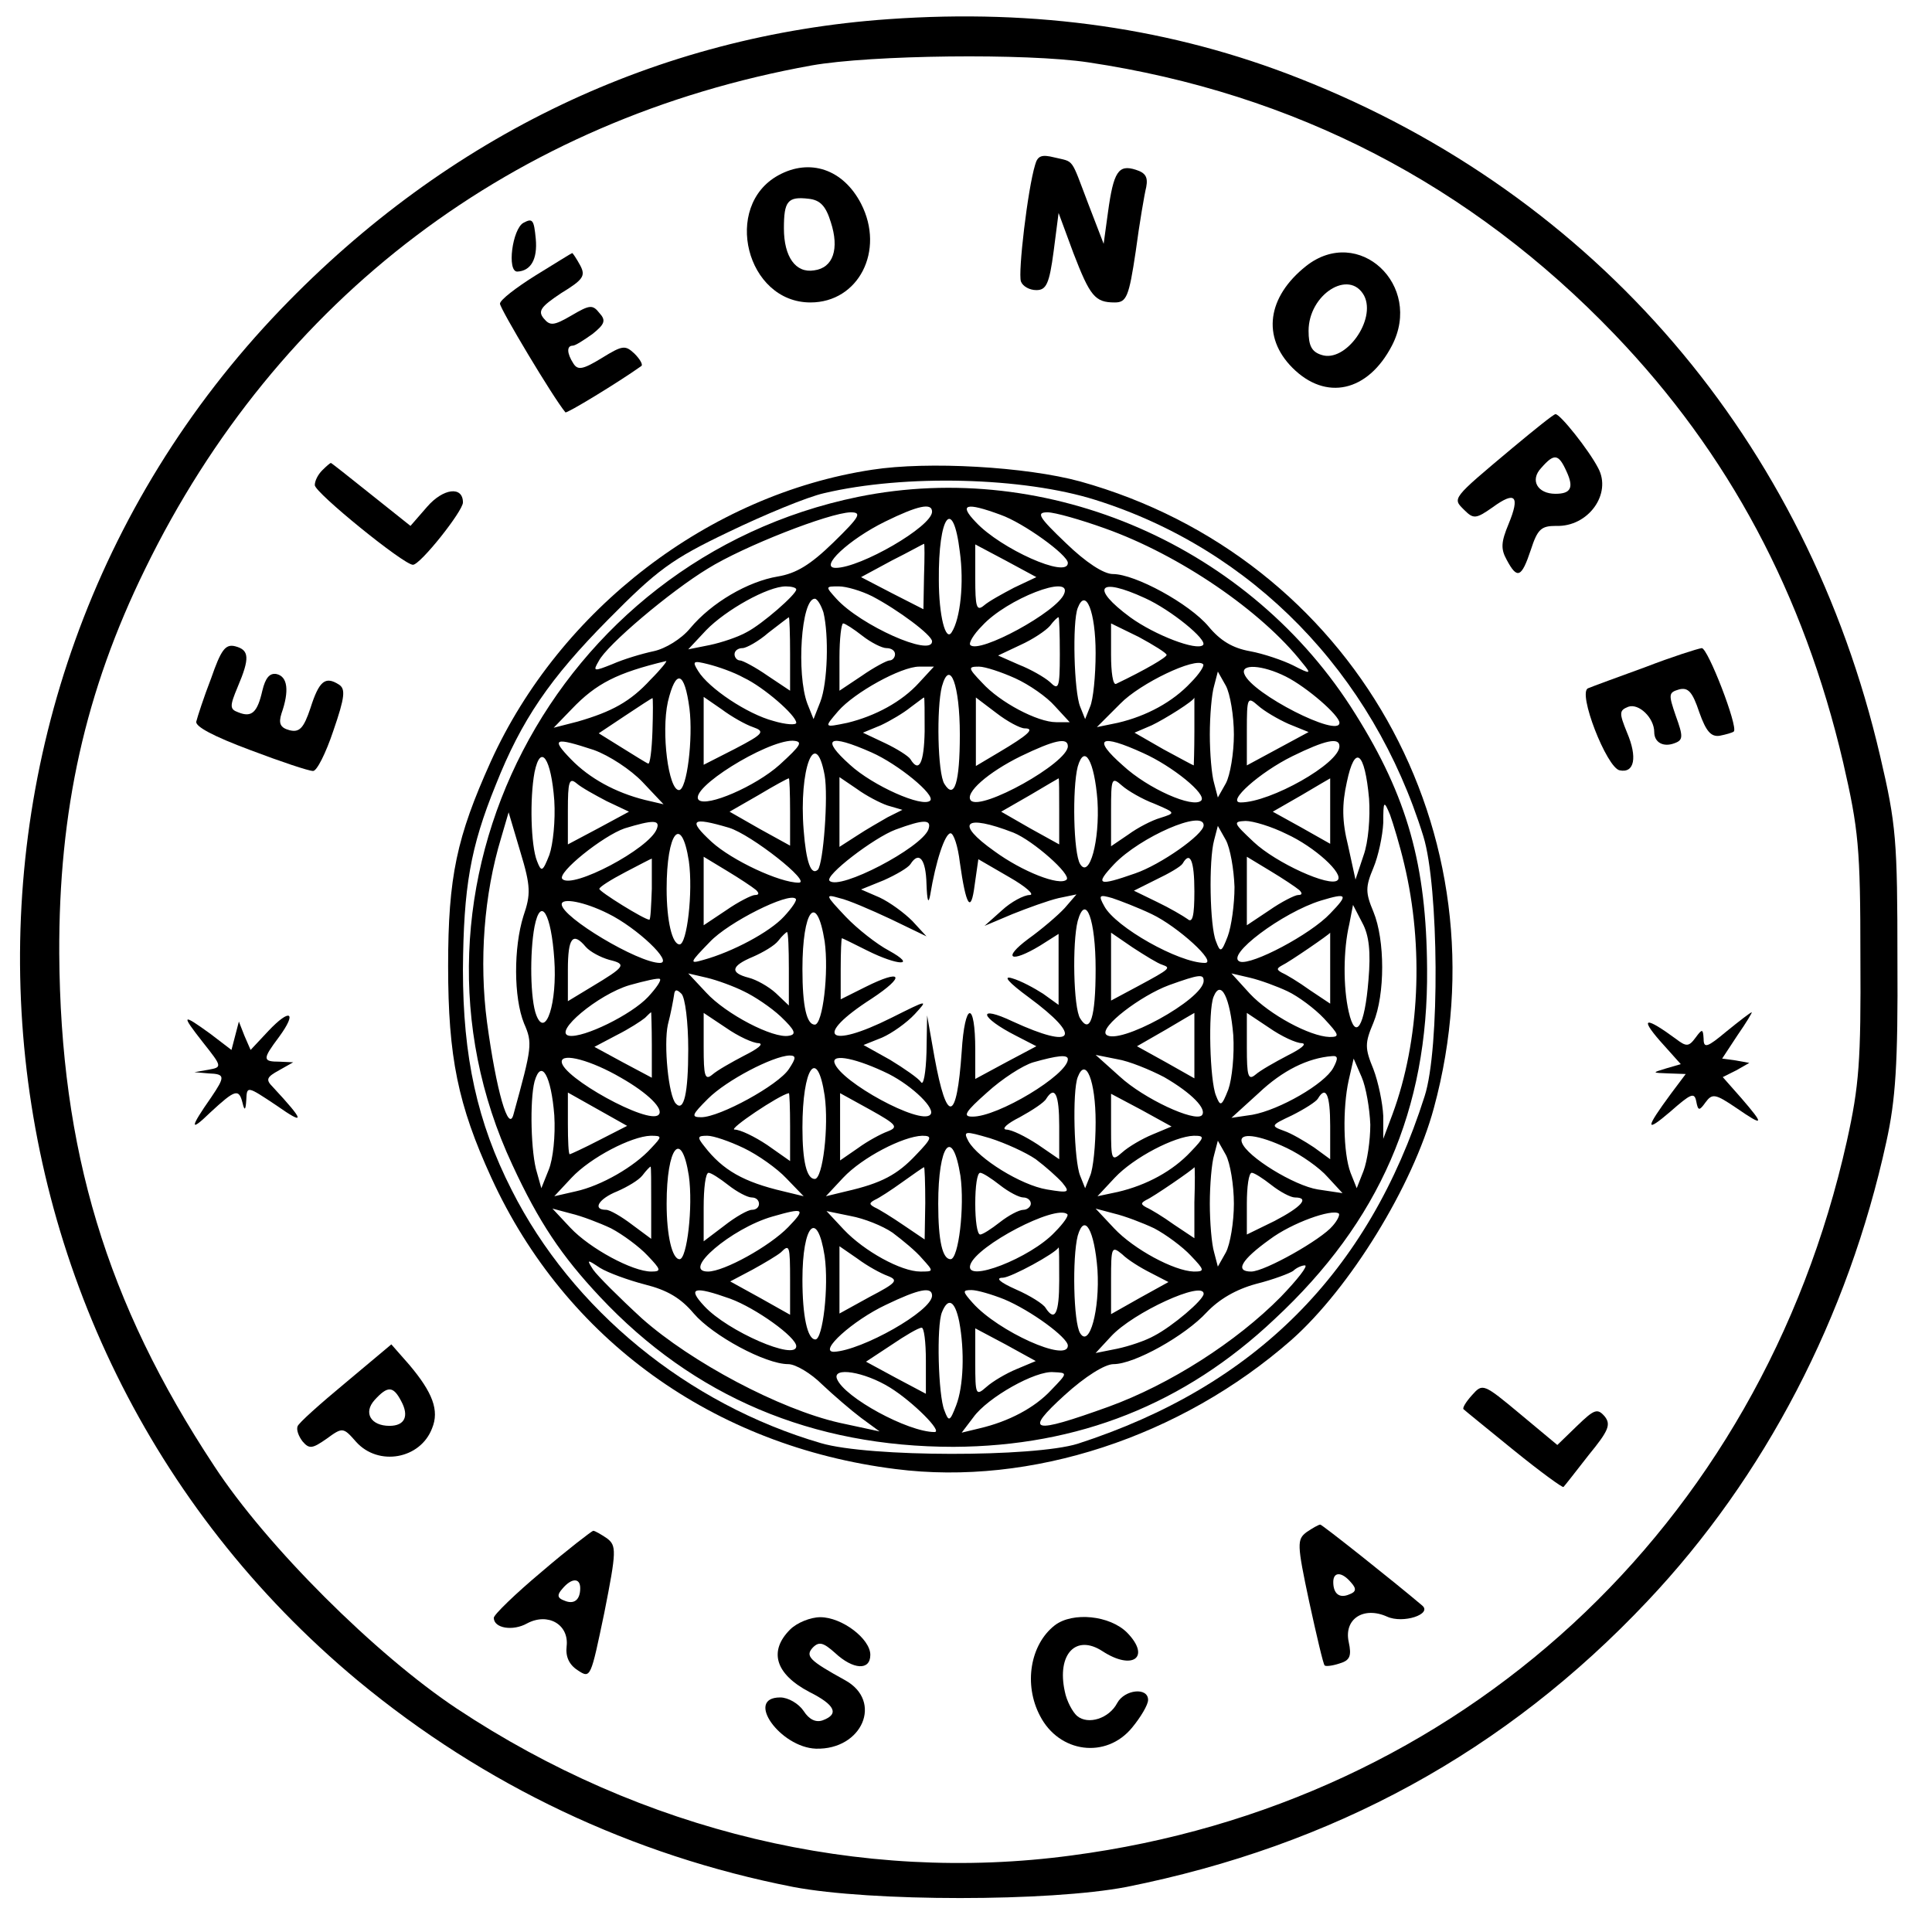 <?xml version="1.0" standalone="no"?>
<!DOCTYPE svg PUBLIC "-//W3C//DTD SVG 20010904//EN"
 "http://www.w3.org/TR/2001/REC-SVG-20010904/DTD/svg10.dtd">
<svg version="1.0" xmlns="http://www.w3.org/2000/svg"
 width="313pt" height="313pt" viewBox="0 0 313 313"
 preserveAspectRatio="xMidYMid meet">
<g transform="translate(0,313) scale(0.1,-0.1)"
fill="#000000" stroke="none">
<path d="M1440 3099 c-374 -26 -714 -188 -985 -470 -610 -635 -552 -1659 125
-2222 204 -169 444 -283 705 -334 126 -24 415 -24 540 0 335 67 614 219 844
463 190 201 325 460 387 744 15 68 19 126 18 295 0 194 -2 219 -28 330 -119
511 -460 909 -941 1098 -205 81 -425 113 -665 96z m323 -70 c334 -50 620 -198
853 -441 185 -193 306 -420 370 -693 25 -109 28 -138 28 -315 1 -169 -2 -209
-22 -299 -140 -626 -626 -1074 -1256 -1157 -342 -46 -696 39 -996 238 -131 87
-308 263 -393 393 -175 265 -249 512 -251 830 -1 232 42 425 139 623 214 439
597 729 1080 816 96 17 348 20 448 5z"/>
<path d="M1677 2863 c-12 -39 -28 -175 -23 -189 3 -8 14 -14 25 -14 16 0 21
10 28 63 l8 62 24 -65 c27 -70 35 -80 67 -80 19 0 23 9 34 83 6 45 14 92 17
104 3 16 -1 23 -17 28 -28 9 -36 -3 -45 -69 l-7 -51 -25 65 c-29 76 -22 67
-55 75 -20 5 -27 3 -31 -12z"/>
<path d="M1261 2846 c-91 -50 -52 -206 52 -206 78 0 121 84 82 160 -29 56 -83
74 -134 46z m85 -76 c14 -43 4 -74 -27 -78 -30 -5 -49 22 -49 68 0 44 6 52 40
48 19 -2 28 -12 36 -38z"/>
<path d="M848 2769 c-18 -10 -27 -79 -10 -79 22 1 33 20 30 53 -3 31 -5 34
-20 26z"/>
<path d="M868 2684 c-32 -20 -58 -40 -58 -46 0 -8 86 -152 106 -176 1 -3 85
48 123 75 3 2 -2 11 -11 20 -15 14 -19 14 -53 -7 -31 -19 -39 -20 -46 -9 -11
17 -11 29 -1 29 4 0 18 9 32 19 20 16 22 22 11 34 -11 14 -16 13 -45 -4 -29
-17 -35 -17 -45 -5 -10 12 -5 19 28 41 36 22 40 28 31 45 -6 11 -12 20 -13 20
-1 0 -28 -17 -59 -36z"/>
<path d="M2116 2699 c-63 -50 -72 -115 -22 -165 54 -54 122 -39 161 36 51 98
-54 196 -139 129z m94 -48 c20 -39 -30 -109 -69 -96 -16 5 -21 15 -21 39 0 59
66 101 90 57z"/>
<path d="M2450 2404 c-99 -83 -97 -81 -78 -100 15 -15 19 -15 46 4 37 27 45
19 26 -27 -12 -29 -13 -40 -3 -58 17 -32 24 -29 39 16 11 34 17 39 41 39 52
-2 91 52 68 94 -15 29 -62 88 -69 87 -3 0 -34 -25 -70 -55z m88 -38 c12 -26 7
-36 -18 -36 -29 0 -42 22 -23 42 21 24 28 23 41 -6z"/>
<path d="M522 2368 c-7 -7 -12 -17 -12 -24 0 -12 144 -129 159 -129 12 0 81
87 81 101 0 27 -32 23 -58 -7 l-27 -31 -64 51 c-35 28 -64 51 -65 51 -1 0 -7
-5 -14 -12z"/>
<path d="M1413 2369 c-264 -40 -506 -226 -618 -473 -55 -122 -69 -186 -69
-331 0 -148 16 -225 70 -343 120 -262 360 -435 655 -472 219 -28 462 52 641
209 95 84 197 250 231 376 121 445 -132 892 -573 1015 -88 24 -247 33 -337 19z
m362 -49 c254 -80 449 -280 531 -545 25 -81 27 -344 2 -421 -91 -286 -275
-470 -562 -563 -71 -22 -338 -22 -416 1 -216 63 -403 216 -501 410 -56 110
-79 216 -79 357 1 134 12 198 53 299 42 106 88 173 182 268 80 81 103 98 195
142 58 28 128 57 155 63 131 31 323 26 440 -11z"/>
<path d="M1390 2325 c-492 -101 -769 -635 -560 -1082 43 -93 80 -148 142 -214
152 -162 344 -243 573 -243 202 1 374 69 520 207 170 158 249 340 247 567 -1
169 -32 279 -116 413 -169 272 -497 415 -806 352z m120 -24 c0 -24 -116 -91
-156 -91 -28 0 21 46 80 75 53 26 76 31 76 16z m111 -5 c37 -13 109 -65 109
-78 0 -26 -109 23 -149 66 -28 29 -17 33 40 12z m-271 -45 c-37 -36 -60 -50
-90 -55 -48 -8 -107 -42 -142 -84 -14 -17 -40 -33 -59 -37 -19 -4 -49 -13 -67
-21 -30 -12 -32 -12 -22 5 13 26 116 113 177 150 58 36 196 90 231 91 19 0 15
-7 -28 -49z m440 23 c121 -43 254 -134 320 -218 15 -18 14 -19 -15 -4 -16 8
-48 19 -70 23 -28 5 -48 17 -67 40 -31 37 -119 85 -155 85 -15 0 -44 19 -76
50 -44 42 -49 50 -30 50 12 0 54 -12 93 -26z m-235 -38 c7 -50 1 -108 -13
-130 -10 -17 -21 27 -21 84 -1 105 23 137 34 46z m-58 -39 l-1 -54 -51 26 -50
26 50 27 c28 14 51 27 52 27 1 1 1 -23 0 -52z m146 -19 c-19 -10 -41 -22 -49
-29 -12 -10 -14 -2 -14 44 l0 55 49 -26 50 -27 -36 -17z m-353 -3 c0 -8 -55
-56 -80 -69 -14 -8 -41 -17 -60 -21 l-35 -7 29 31 c32 33 100 71 129 71 9 0
17 -2 17 -5z m123 -11 c42 -22 97 -63 97 -73 0 -26 -116 26 -155 69 -18 20
-18 20 4 20 12 0 36 -7 54 -16z m311 4 c-11 -29 -138 -98 -152 -83 -3 3 5 17
19 31 40 44 147 85 133 52z m131 -7 c42 -19 102 -68 94 -76 -10 -10 -78 16
-118 45 -65 48 -52 66 24 31z m-521 -23 c9 -37 7 -114 -5 -145 l-11 -28 -10
25 c-18 48 -10 170 12 170 4 0 10 -10 14 -22z m441 -66 c0 -37 -4 -76 -9 -87
l-8 -20 -8 20 c-10 24 -13 137 -4 160 13 34 29 -6 29 -73z m-495 -2 l0 -59
-36 24 c-20 14 -41 25 -45 25 -5 0 -9 5 -9 10 0 6 6 10 13 10 6 0 26 11 42 25
17 13 31 24 33 25 1 0 2 -27 2 -60z m437 0 c0 -55 -2 -59 -16 -45 -9 8 -32 21
-50 28 l-34 15 36 17 c20 9 41 23 48 31 6 8 12 14 14 14 1 0 2 -27 2 -60z
m-320 30 c14 -11 32 -20 39 -20 8 0 14 -4 14 -10 0 -5 -4 -10 -9 -10 -4 0 -25
-11 -45 -25 l-36 -24 0 54 c0 30 3 55 6 55 3 0 17 -9 31 -20z m493 -31 c0 -4
-34 -24 -82 -47 -5 -2 -8 19 -8 47 l0 51 45 -22 c24 -13 45 -26 45 -29z m-836
-40 c-33 -36 -63 -52 -118 -68 l-39 -10 29 30 c40 42 74 59 153 78 3 1 -8 -13
-25 -30z m151 3 c32 -15 85 -61 85 -73 0 -4 -17 -3 -37 3 -42 11 -105 53 -122
81 -10 16 -8 17 16 11 16 -4 42 -13 58 -22z m724 -8 c-29 -31 -71 -54 -118
-65 l-34 -7 38 38 c32 33 122 76 134 64 3 -2 -6 -16 -20 -30z m-440 0 c-28
-31 -71 -54 -116 -65 -39 -8 -38 -8 -15 19 26 30 102 72 131 72 l24 0 -24 -26z
m156 7 c22 -10 51 -30 64 -45 l24 -26 -22 0 c-30 0 -91 32 -120 64 -23 24 -23
26 -5 26 10 0 37 -9 59 -19z m438 3 c34 -17 87 -63 87 -75 0 -25 -142 47 -154
79 -7 17 29 15 67 -4z m-966 -52 c6 -48 -4 -132 -17 -132 -17 0 -29 93 -18
143 13 54 27 50 35 -11z m438 -42 c0 -79 -9 -106 -25 -80 -11 17 -13 123 -4
158 13 46 29 2 29 -78z m444 0 c0 -30 -6 -66 -13 -79 l-13 -23 -6 23 c-4 13
-7 49 -7 79 0 30 3 66 7 79 l6 23 13 -23 c7 -13 13 -49 13 -79z m-942 5 c-1
-30 -4 -54 -7 -52 -3 1 -22 13 -43 26 l-37 23 42 28 c24 16 44 29 45 29 1 1 1
-24 0 -54z m163 7 c20 -7 17 -11 -29 -35 l-51 -26 0 55 0 55 29 -20 c16 -12
39 -25 51 -29z m278 -7 c-1 -51 -9 -68 -23 -45 -3 5 -22 17 -41 26 l-36 17 29
12 c15 7 37 20 48 29 11 8 21 16 22 16 1 0 1 -25 1 -55z m162 5 c17 0 7 -10
-42 -39 l-37 -22 0 56 0 55 33 -25 c18 -14 39 -25 46 -25z m275 -5 c0 -30 -1
-55 -1 -55 -1 0 -23 12 -49 26 l-47 27 28 12 c21 10 69 40 69 45 0 0 0 -25 0
-55z m153 12 l32 -13 -50 -27 -50 -27 0 57 c0 53 1 55 18 40 10 -9 32 -22 50
-30z m-1126 -42 c25 -9 60 -32 79 -52 l34 -36 -30 7 c-48 12 -90 35 -120 66
-33 34 -27 36 37 15z m301 -24 c-39 -35 -118 -69 -131 -57 -17 18 109 96 152
96 18 -1 14 -7 -21 -39z m149 20 c43 -19 104 -69 95 -78 -12 -12 -93 24 -130
58 -48 43 -35 51 35 20z m318 10 c0 -27 -140 -105 -157 -88 -11 12 28 46 81
72 54 26 76 31 76 16z m122 -11 c47 -21 104 -67 94 -77 -13 -13 -86 19 -127
57 -50 44 -37 52 33 20z m318 11 c0 -28 -112 -91 -160 -91 -24 0 31 49 84 75
53 26 76 31 76 16z m-1272 -88 c2 -32 -2 -71 -8 -88 -11 -28 -13 -28 -20 -10
-10 25 -12 101 -4 144 10 48 27 22 32 -46z m438 41 c6 -34 -2 -143 -11 -153
-11 -10 -19 12 -23 64 -8 99 19 170 34 89z m442 -41 c4 -65 -13 -127 -28 -103
-11 17 -13 123 -4 158 11 38 27 9 32 -55z m440 3 c2 -30 -1 -70 -9 -92 l-13
-39 -12 55 c-10 40 -10 67 -2 103 13 62 29 50 36 -27z m-1235 -4 l36 -17 -50
-27 -49 -26 0 55 c0 46 2 54 14 44 8 -7 30 -19 49 -29z m297 -17 l0 -55 -49
27 -49 28 47 27 c25 15 47 27 49 27 1 1 2 -24 2 -54z m158 10 l24 -7 -24 -12
c-12 -7 -35 -20 -50 -30 l-28 -18 0 57 0 56 28 -19 c15 -11 38 -23 50 -27z
m278 -9 l0 -54 -47 26 -47 27 47 27 c25 15 46 27 46 27 1 1 1 -23 1 -53z m154
12 c35 -15 35 -15 10 -23 -14 -4 -37 -16 -52 -27 l-28 -19 0 57 c0 54 1 56 18
41 9 -8 33 -22 52 -29z m285 -12 l0 -53 -46 26 -47 26 47 27 c25 15 46 27 46
27 0 1 0 -23 0 -53z m120 -86 c32 -134 25 -286 -19 -405 l-15 -40 0 37 c-1 21
-8 55 -16 76 -14 34 -14 42 0 75 19 46 19 134 0 180 -13 31 -13 40 0 71 8 19
15 52 16 73 0 36 1 37 11 13 5 -14 16 -50 23 -80z m-1427 -84 c-16 -51 -16
-132 1 -174 14 -32 13 -38 -17 -147 -8 -32 -28 38 -43 149 -13 99 -5 207 23
299 l12 41 19 -64 c17 -56 17 -69 5 -104z m216 141 c-12 -32 -137 -98 -153
-81 -9 10 66 70 101 82 46 14 58 14 52 -1z m117 2 c36 -11 135 -89 113 -89
-31 0 -108 36 -141 66 -39 36 -33 41 28 23z m323 -3 c-12 -30 -144 -99 -160
-83 -9 8 72 70 107 83 46 17 59 17 53 0z m138 -5 c32 -13 94 -68 86 -76 -11
-11 -72 13 -117 46 -65 46 -49 61 31 30z m308 12 c0 -15 -70 -64 -111 -78 -60
-21 -66 -19 -34 15 42 44 145 89 145 63z m134 -14 c46 -21 94 -65 83 -75 -12
-12 -100 28 -136 62 -33 31 -34 33 -13 34 12 0 42 -9 66 -21z m-84 -86 c0 -28
-5 -64 -11 -80 -10 -26 -12 -27 -19 -8 -10 24 -12 131 -3 164 l6 23 13 -23 c7
-13 13 -47 14 -76z m-884 42 c7 -50 -3 -135 -15 -135 -12 0 -21 38 -21 90 0
92 24 122 36 45z m439 -2 c10 -71 18 -84 24 -37 l6 42 50 -29 c28 -16 42 -29
33 -29 -9 0 -30 -11 -45 -25 l-28 -25 45 19 c25 10 58 22 75 26 l29 6 -19 -22
c-11 -12 -38 -35 -59 -50 -43 -32 -29 -40 19 -11 l30 19 0 -58 0 -57 -25 18
c-14 9 -36 21 -50 25 -16 5 -7 -6 27 -31 88 -65 74 -85 -26 -39 -59 28 -54 7
5 -23 l33 -17 -49 -26 -50 -27 0 47 c0 81 -17 79 -22 -3 -8 -115 -24 -118 -44
-9 l-12 68 -1 -60 c-1 -33 -5 -55 -9 -48 -4 6 -27 22 -50 36 l-43 24 30 12
c16 7 40 24 53 38 22 24 22 24 -38 -6 -104 -52 -127 -30 -32 31 56 37 50 49
-10 19 l-40 -20 0 49 c0 28 1 50 2 50 1 0 19 -9 41 -20 50 -25 82 -26 35 0
-19 10 -51 35 -70 55 -33 35 -34 37 -10 30 14 -3 51 -19 83 -34 l58 -28 -23
25 c-13 13 -36 30 -53 38 l-30 13 37 15 c20 9 39 20 43 26 14 22 25 8 26 -32
1 -27 3 -34 6 -18 9 55 24 100 33 100 5 0 12 -21 15 -47z m-499 -43 c-1 -27
-2 -50 -4 -50 -8 0 -82 46 -81 50 0 3 19 15 42 27 23 12 42 22 43 22 0 1 0
-21 0 -49z m169 -2 c5 -5 5 -8 -2 -8 -5 0 -27 -11 -47 -25 l-36 -24 0 55 0 56
38 -23 c20 -12 41 -26 47 -31z m710 -2 c0 -40 -3 -52 -11 -45 -7 5 -29 18 -50
28 l-37 18 36 18 c21 10 40 21 43 26 12 21 19 5 19 -45z m170 2 c5 -5 5 -8 -2
-8 -5 0 -27 -11 -47 -25 l-36 -24 0 55 0 56 38 -23 c20 -12 41 -26 47 -31z
m-835 -43 c-23 -25 -83 -57 -130 -70 -24 -7 -23 -5 10 29 30 32 128 81 139 70
3 -2 -6 -15 -19 -29z m596 4 c42 -20 107 -79 86 -79 -42 0 -145 58 -163 92
-10 18 -8 19 13 13 12 -4 41 -15 64 -26z m289 1 c-32 -34 -127 -84 -146 -78
-26 9 69 80 131 99 43 13 45 10 15 -21z m-1170 0 c47 -23 107 -80 84 -80 -35
0 -159 74 -159 95 0 11 37 4 75 -15z m-87 -74 c5 -71 -14 -129 -29 -91 -10 25
-11 102 -3 144 10 50 27 21 32 -53z m877 -16 c0 -79 -9 -106 -25 -80 -11 17
-13 123 -4 158 13 46 29 2 29 -78z m442 -18 c-6 -75 -21 -100 -32 -51 -9 39
-9 100 1 142 l6 31 15 -29 c11 -20 14 -47 10 -93z m-881 63 c7 -50 -3 -135
-16 -135 -13 0 -20 29 -20 90 0 96 23 126 36 45z m-58 -44 l0 -60 -21 20 c-12
11 -32 22 -44 25 -31 8 -29 19 7 34 16 7 35 18 41 26 6 8 13 14 14 14 2 0 3
-27 3 -59z m605 6 c14 -5 14 -6 -40 -35 l-43 -23 0 55 0 55 35 -24 c20 -13 41
-26 48 -28z m272 -5 l0 -58 -33 22 c-18 13 -38 25 -45 28 -9 5 -9 7 0 12 11 5
78 51 78 53 0 1 0 -25 0 -57z m-1206 34 c7 -8 24 -17 38 -21 29 -7 26 -11 -29
-44 l-38 -23 0 51 c0 52 8 62 29 37z m101 -81 c-27 -29 -105 -67 -128 -63 -27
5 47 67 98 82 25 7 47 12 49 10 3 -2 -6 -15 -19 -29z m155 9 c17 -8 44 -26 60
-41 23 -22 26 -29 13 -31 -25 -5 -102 35 -134 70 l-29 31 30 -7 c17 -4 44 -14
60 -22z m745 17 c0 -30 -139 -106 -158 -87 -11 12 56 63 102 80 50 18 56 18
56 7z m136 -17 c17 -8 44 -28 59 -44 25 -27 26 -30 9 -30 -32 1 -97 36 -129
70 l-30 33 30 -7 c17 -4 44 -14 61 -22z m-971 -94 c0 -71 -7 -102 -20 -88 -12
12 -20 96 -13 128 5 19 9 41 10 48 1 9 4 10 12 2 6 -6 11 -46 11 -90z m883 23
c2 -32 -2 -71 -8 -88 -11 -28 -13 -28 -20 -10 -10 24 -13 137 -4 160 12 30 27
-2 32 -62z m-942 -16 l0 -53 -47 25 -46 25 36 19 c20 10 40 23 46 28 5 5 9 9
10 9 0 0 1 -24 1 -53z m173 3 c9 -1 -1 -9 -23 -20 -21 -11 -44 -24 -52 -31
-12 -10 -14 -2 -14 44 l0 56 36 -24 c20 -14 44 -25 53 -25z m706 -4 l0 -53
-46 26 -47 26 47 27 c25 15 46 27 46 27 0 1 0 -23 0 -53z m174 4 c9 -1 -1 -9
-23 -20 -21 -11 -44 -24 -52 -31 -12 -10 -14 -2 -14 44 l0 56 36 -24 c20 -14
44 -25 53 -25z m-1103 -56 c44 -25 70 -51 61 -60 -16 -17 -157 61 -157 86 0
15 48 2 96 -26z m272 14 c-17 -26 -112 -78 -142 -78 -17 0 -15 4 11 30 30 30
105 69 132 70 11 0 11 -4 -1 -22z m162 -8 c39 -20 77 -57 67 -66 -16 -17 -145
53 -155 84 -5 16 37 7 88 -18z m290 24 c0 -25 -114 -94 -155 -93 -16 0 -11 8
24 39 24 22 58 44 75 49 39 11 56 13 56 5z m156 -29 c45 -26 70 -52 61 -62
-12 -11 -94 27 -133 63 l-39 35 35 -7 c19 -3 53 -17 76 -29z m274 15 c-14 -26
-87 -68 -131 -76 l-34 -5 44 40 c39 37 80 57 119 60 10 1 10 -4 2 -19z m60
-92 c0 -26 -5 -59 -11 -75 l-11 -28 -10 25 c-12 32 -13 105 -3 150 l8 35 13
-30 c7 -16 13 -51 14 -77z m-1322 15 c2 -33 -2 -71 -9 -88 l-12 -30 -7 25
c-10 31 -12 117 -4 148 11 38 27 9 32 -55z m438 32 c7 -50 -3 -135 -16 -135
-13 0 -20 28 -20 83 0 98 24 132 36 52z m439 -43 c0 -37 -4 -76 -9 -87 l-8
-20 -8 20 c-10 24 -13 137 -4 160 13 34 29 -6 29 -73z m-804 -29 c-25 -13 -47
-23 -48 -23 -2 0 -3 22 -3 50 l0 50 48 -27 48 -27 -45 -23z m309 22 l0 -56
-37 26 c-21 14 -44 25 -53 25 -11 0 72 56 88 59 1 1 2 -24 2 -54z m158 -8
c-11 -4 -33 -16 -48 -27 l-29 -20 0 54 0 55 49 -27 c43 -24 46 -28 28 -35z
m278 9 l0 -54 -35 24 c-20 13 -42 24 -51 24 -8 1 2 10 22 20 20 11 40 24 43
30 14 22 21 7 21 -44z m151 -14 c-17 -7 -39 -20 -49 -29 -17 -15 -18 -13 -18
39 l0 56 49 -26 49 -27 -31 -13z m288 14 l0 -54 -26 19 c-15 10 -37 23 -49 27
-22 8 -21 9 13 25 20 10 39 22 42 27 13 22 20 7 20 -44z m-477 -54 c16 -12 35
-29 43 -38 13 -16 11 -17 -25 -11 -42 7 -111 50 -127 78 -9 17 -6 17 35 5 25
-8 58 -23 74 -34z m-623 18 c-27 -30 -81 -61 -122 -70 l-35 -8 28 30 c31 33
97 67 128 68 19 0 19 -1 1 -20z m150 0 c23 -11 54 -33 69 -49 l28 -29 -33 8
c-64 15 -98 34 -128 73 -12 15 -11 17 5 17 10 0 36 -9 59 -20z m279 -11 c-30
-32 -56 -46 -113 -59 l-33 -8 28 30 c31 33 97 67 128 68 17 0 16 -4 -10 -31z
m445 5 c-29 -31 -71 -54 -118 -65 l-33 -7 28 30 c31 33 97 67 128 68 18 0 18
-2 -5 -26z m156 6 c23 -11 53 -32 66 -47 l24 -26 -40 6 c-38 6 -115 53 -123
76 -6 17 27 13 73 -9z m-86 -90 c0 -30 -6 -66 -13 -79 l-13 -23 -6 23 c-4 13
-7 49 -7 79 0 30 3 66 7 79 l6 23 13 -23 c7 -13 13 -49 13 -79z m-883 45 c7
-50 -3 -135 -15 -135 -12 0 -21 38 -21 90 0 92 24 122 36 45z m440 0 c7 -50
-3 -135 -16 -135 -13 0 -20 29 -20 90 0 96 23 126 36 45z m-501 -44 l0 -58
-31 23 c-17 13 -36 24 -42 24 -23 0 -12 18 18 30 16 7 35 18 41 26 6 8 12 14
13 14 1 0 1 -26 1 -59z m444 0 l-1 -59 -34 23 c-19 13 -40 26 -47 29 -9 5 -9
7 0 12 7 3 27 16 45 29 18 13 34 24 35 24 1 1 2 -26 2 -58z m436 1 l0 -58 -33
22 c-18 13 -38 25 -45 28 -9 5 -9 7 0 12 10 4 77 50 78 53 1 1 1 -25 0 -57z
m-755 28 c14 -11 31 -20 38 -20 15 0 16 -20 0 -20 -6 0 -26 -11 -45 -26 l-33
-25 0 55 c0 31 3 56 8 56 4 0 18 -9 32 -20z m440 0 c14 -11 31 -20 38 -20 6 0
12 -4 12 -10 0 -5 -6 -10 -12 -10 -7 0 -24 -9 -38 -20 -14 -11 -28 -20 -32
-20 -5 0 -8 23 -8 50 0 28 3 50 8 50 4 0 18 -9 32 -20z m440 0 c14 -11 31 -20
38 -20 24 0 11 -15 -33 -38 l-45 -22 0 50 c0 27 3 50 8 50 4 0 18 -9 32 -20z
m-1070 -70 c19 -10 46 -30 59 -44 22 -23 23 -26 6 -26 -30 0 -99 37 -131 71
l-29 31 30 -8 c17 -4 46 -15 65 -24z m287 2 c-30 -31 -104 -72 -130 -72 -44 0
38 70 104 89 52 15 55 13 26 -17z m169 -9 c16 -12 38 -30 48 -42 19 -21 19
-21 -3 -21 -31 0 -91 33 -124 68 l-28 30 39 -8 c22 -4 52 -16 68 -27z m263 1
c-39 -42 -147 -84 -137 -53 10 31 138 98 157 82 3 -2 -6 -15 -20 -29z m161 6
c19 -10 46 -30 59 -44 23 -24 23 -26 5 -26 -32 1 -97 36 -129 70 l-30 32 30
-8 c17 -4 46 -15 65 -24z m289 4 c-18 -22 -110 -74 -132 -74 -27 0 -16 19 30
52 36 27 101 50 112 42 2 -2 -2 -11 -10 -20z m-381 -71 c4 -65 -13 -127 -28
-103 -11 17 -13 123 -4 158 11 38 27 9 32 -55z m-442 22 c7 -50 -3 -135 -15
-135 -13 0 -21 38 -21 97 0 89 24 115 36 38z m-56 -40 l0 -55 -48 27 -49 27
36 19 c20 11 40 23 46 28 14 14 15 12 15 -46z m158 8 c18 -7 15 -11 -29 -34
l-49 -27 0 55 0 54 29 -20 c16 -12 38 -24 49 -28z m278 -8 c0 -53 -7 -67 -22
-44 -3 6 -25 20 -48 30 -27 12 -34 19 -21 19 14 1 84 39 90 49 1 1 1 -24 1
-54z m148 13 l29 -15 -47 -26 -46 -26 0 56 c0 53 1 55 18 41 9 -9 30 -22 46
-30z m-819 -19 c36 -9 58 -22 79 -47 31 -36 116 -82 153 -82 12 0 37 -15 55
-33 18 -17 47 -42 63 -54 l30 -22 -65 14 c-97 22 -240 98 -320 169 -37 34 -72
69 -79 79 -11 17 -10 17 11 3 13 -8 46 -20 73 -27z m1030 -20 c-72 -73 -180
-142 -279 -178 -125 -45 -138 -42 -71 19 33 30 65 50 79 50 34 0 116 46 151
84 20 21 47 37 80 46 28 7 54 17 60 21 5 5 14 9 19 9 6 0 -12 -23 -39 -51z
m-892 -3 c41 -15 107 -62 107 -77 0 -24 -111 24 -149 65 -28 30 -17 33 42 12z
m327 5 c0 -25 -114 -89 -159 -91 -26 0 31 51 84 76 54 26 75 30 75 15z m117
-6 c43 -18 103 -62 103 -75 0 -28 -113 23 -154 69 -17 19 -17 21 -2 21 9 0 33
-7 53 -15z m323 9 c0 -10 -51 -53 -80 -68 -14 -8 -41 -17 -60 -21 l-35 -7 25
27 c36 39 150 91 150 69z m-396 -45 c9 -48 7 -105 -5 -136 -10 -26 -12 -27
-19 -8 -10 24 -13 137 -4 159 10 25 21 19 28 -15z m-54 -63 l0 -54 -49 26 -48
26 41 27 c22 15 44 28 49 28 4 1 7 -23 7 -53z m147 -14 c-17 -7 -39 -20 -49
-29 -17 -15 -18 -13 -18 39 l0 56 49 -26 49 -27 -31 -13z m-205 -30 c37 -23
86 -72 72 -72 -43 0 -146 56 -158 86 -8 20 44 12 86 -14z m261 -4 c-27 -29
-69 -51 -116 -62 l-29 -7 19 25 c23 32 101 76 130 73 23 -1 23 -1 -4 -29z"/>
<path d="M342 2031 c-12 -31 -22 -62 -24 -70 -2 -8 28 -24 87 -46 50 -19 95
-34 102 -34 6 -1 21 29 33 65 19 55 20 68 9 75 -22 14 -32 6 -46 -38 -11 -33
-18 -40 -34 -36 -15 4 -18 11 -13 27 13 37 10 60 -8 64 -11 2 -18 -6 -23 -27
-8 -35 -17 -44 -39 -35 -14 5 -14 10 -1 41 20 47 19 60 -4 66 -16 4 -23 -6
-39 -52z"/>
<path d="M2665 2049 c-44 -16 -85 -31 -92 -34 -18 -6 30 -129 51 -133 24 -5
29 21 12 61 -13 32 -13 36 2 42 17 6 42 -18 42 -41 0 -17 15 -25 33 -18 14 5
14 11 2 44 -12 35 -12 38 5 43 15 4 22 -4 33 -37 11 -31 19 -40 33 -38 10 2
21 5 23 7 7 8 -42 135 -52 135 -7 -1 -48 -14 -92 -31z"/>
<path d="M435 1460 l-29 -31 -10 23 -9 23 -6 -23 -6 -23 -34 26 c-47 34 -48
32 -12 -14 31 -39 31 -40 9 -44 l-23 -4 23 -2 c27 -1 27 -5 4 -39 -35 -50 -35
-57 -1 -24 40 37 46 39 52 15 3 -13 5 -12 6 5 1 23 1 23 49 -9 47 -33 46 -26
-6 30 -12 12 -10 16 10 27 l23 13 -22 1 c-28 0 -28 4 -1 40 30 41 18 47 -17
10z"/>
<path d="M2797 1459 c-31 -26 -37 -28 -37 -12 -1 16 -2 17 -13 2 -11 -15 -15
-15 -32 -2 -49 36 -59 35 -26 -3 l34 -38 -24 -7 c-23 -7 -23 -7 4 -8 l28 -1
-24 -32 c-42 -57 -42 -64 -1 -29 33 29 39 32 42 17 3 -16 5 -16 15 -2 11 15
16 14 50 -9 45 -31 46 -28 8 16 l-30 34 22 11 21 12 -22 4 -22 3 25 38 c14 20
24 37 23 37 -2 0 -20 -14 -41 -31z"/>
<path d="M560 890 c-41 -34 -77 -66 -78 -71 -2 -6 2 -16 8 -24 11 -13 16 -12
39 4 26 19 27 19 48 -5 36 -40 104 -28 123 22 12 29 1 58 -37 103 l-29 33 -74
-62z m90 -30 c13 -24 6 -40 -19 -40 -30 0 -43 21 -24 42 21 23 30 23 43 -2z"/>
<path d="M2385 870 c-10 -11 -16 -21 -14 -23 2 -2 39 -32 82 -67 42 -34 79
-61 80 -59 2 2 20 25 41 52 32 39 36 49 26 62 -12 14 -17 12 -45 -15 l-32 -31
-60 50 c-60 50 -61 50 -78 31z"/>
<path d="M2117 648 c-16 -12 -16 -19 4 -113 12 -55 23 -102 25 -103 1 -2 12
-1 24 3 17 5 20 12 15 35 -8 37 24 58 62 41 26 -12 74 4 57 18 -46 39 -162
131 -165 131 -3 0 -13 -6 -22 -12z m72 -82 c9 -10 8 -15 -3 -19 -16 -7 -26 1
-26 20 0 17 14 17 29 -1z"/>
<path d="M878 584 c-43 -36 -78 -70 -78 -75 0 -17 31 -22 54 -9 34 18 68 -2
64 -37 -2 -17 4 -30 18 -39 21 -14 21 -12 43 93 20 101 20 109 4 121 -9 6 -19
12 -22 12 -3 -1 -41 -30 -83 -66z m62 -27 c0 -19 -10 -27 -26 -20 -11 4 -12 9
-3 19 15 18 29 18 29 1z"/>
<path d="M1280 490 c-35 -35 -24 -72 31 -101 42 -21 49 -36 22 -46 -11 -4 -22
1 -31 15 -8 12 -25 22 -38 22 -58 0 0 -81 58 -83 75 -2 109 77 47 111 -58 32
-65 39 -52 53 10 10 17 8 36 -9 29 -27 57 -29 57 -3 0 26 -46 61 -81 61 -16 0
-38 -9 -49 -20z"/>
<path d="M1709 497 c-40 -31 -51 -96 -24 -147 31 -60 107 -70 149 -19 14 17
26 37 26 45 0 21 -38 17 -50 -5 -13 -25 -47 -36 -65 -21 -7 6 -17 24 -20 40
-13 60 18 93 61 65 49 -32 79 -10 40 30 -28 28 -88 34 -117 12z"/>
</g>
</svg>
